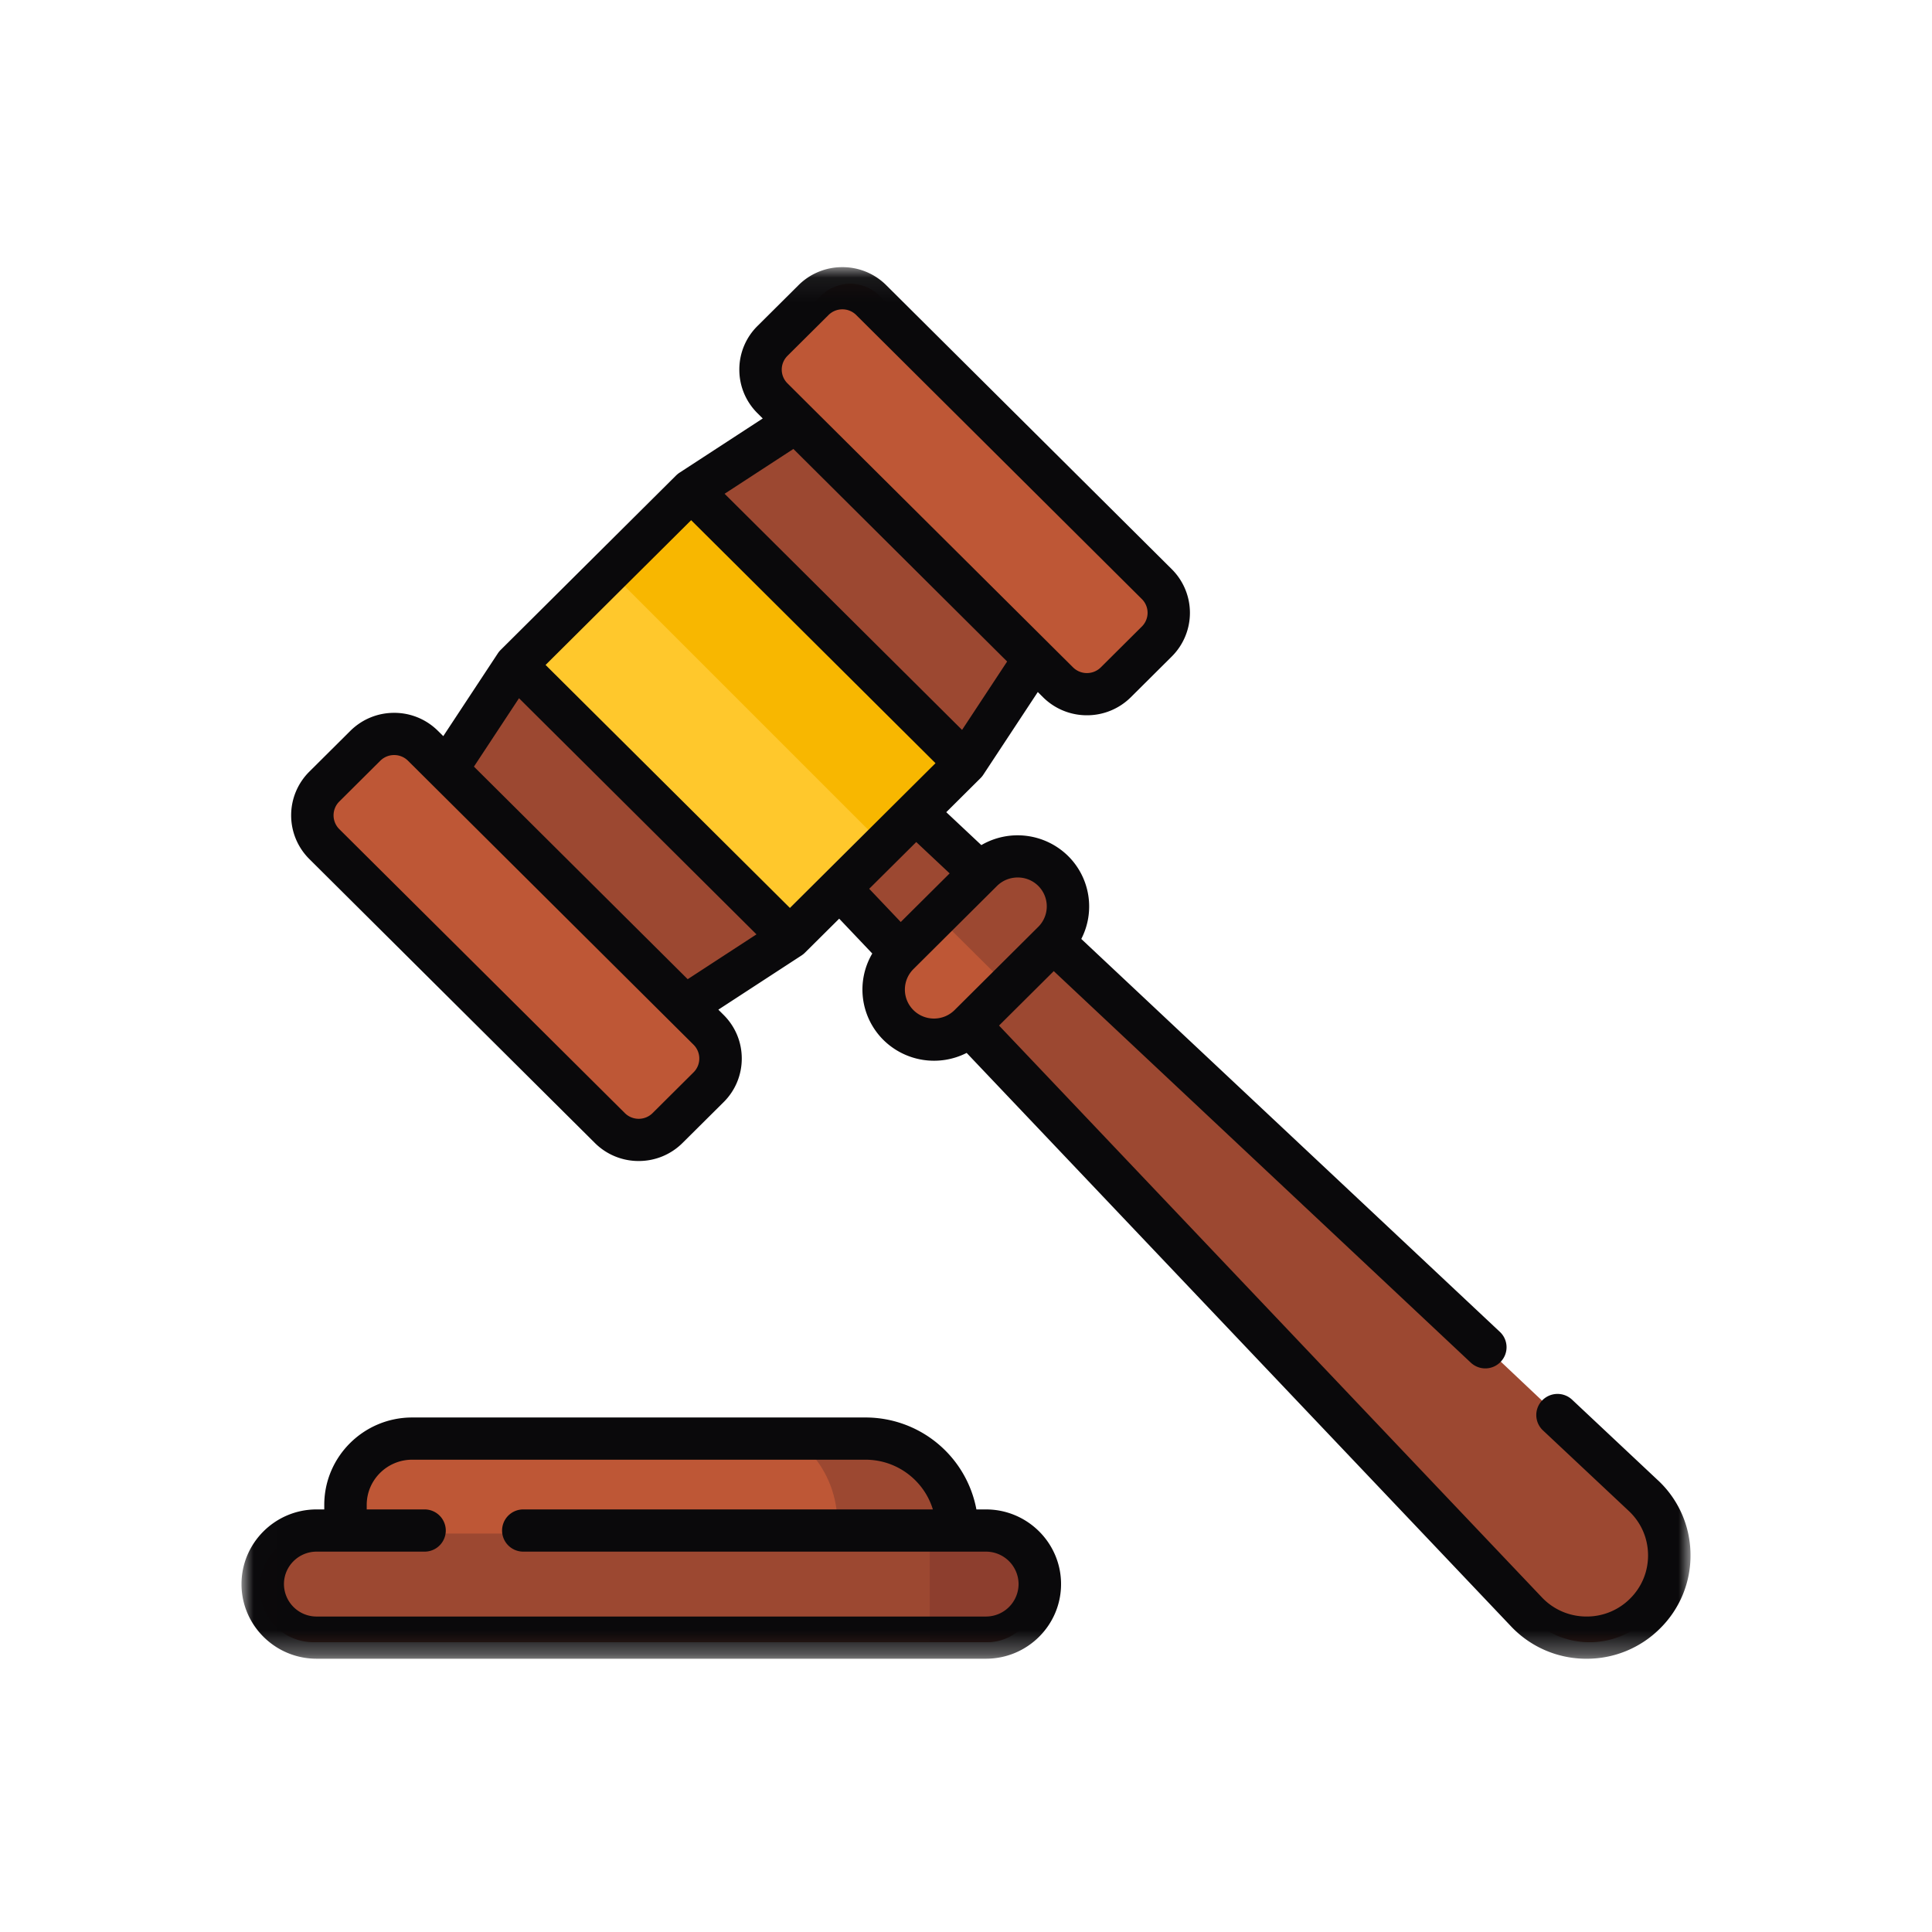 <svg width="80" height="80" xmlns="http://www.w3.org/2000/svg" xmlns:xlink="http://www.w3.org/1999/xlink"><defs><path id="a" d="M30.003.062H.007v57.623H60V.062z"/></defs><g fill="none" fill-rule="evenodd"><path d="M36.181 59H17.28c-1.535 0-2.78 1.344-2.78 3.002v2.248H40v-1.127C40 60.846 38.29 59 36.181 59" fill="#BE5736"/><path d="M35.57 59H31c2.032 0 3.68 1.846 3.68 4.123v1.127h4.57v-1.127c0-2.277-1.647-4.123-3.68-4.123" fill="#9C4831"/><path d="M40.765 63.5h-27.78a2.243 2.243 0 0 0-2.235 2.25c0 1.243 1 2.25 2.235 2.25h27.78A2.243 2.243 0 0 0 43 65.75c0-1.243-1-2.25-2.235-2.25" fill="#9C4831"/><path d="M40.883 63.5H38.5V68h2.383C42.053 68 43 66.993 43 65.75s-.948-2.25-2.117-2.25" fill="#8D3E2E"/><path d="M68.246 66.996a3.428 3.428 0 0 1-4.918-.07L31 32.68l2.931-2.931 34.244 32.328a3.428 3.428 0 0 1 .07 4.918" fill="#9C4831"/><path fill="#9C4831" d="M28.951 20.417L21.667 27.7l-4.917 7.503L25.546 44l7.503-4.917 7.284-7.284 4.917-7.503-8.796-8.796-7.503 4.917"/><path d="M29.744 45.513l-1.73 1.731a1.727 1.727 0 0 1-2.443 0L13.506 35.18a1.727 1.727 0 0 1 0-2.442l1.73-1.731a1.727 1.727 0 0 1 2.443 0L29.744 43.07a1.727 1.727 0 0 1 0 2.442M48.494 26.763l-1.73 1.731a1.727 1.727 0 0 1-2.443 0L32.256 16.43a1.727 1.727 0 0 1 0-2.442l1.73-1.731a1.727 1.727 0 0 1 2.443 0L48.494 24.32a1.727 1.727 0 0 1 0 2.442" fill="#BE5736"/><path fill="#FFC82C" d="M21.25 27.317L28.566 20 40 31.433l-7.317 7.317L21.25 27.317"/><path fill="#F8B700" d="M28.407 20L40 31.593 36.593 35 25 23.407 28.407 20"/><path d="M43.15 38.497L39.747 41.9a2.049 2.049 0 0 1-2.897-2.897l3.403-3.403a2.049 2.049 0 0 1 2.897 2.897" fill="#BE5736"/><g transform="translate(10 11)"><mask id="b" fill="#fff"><use xlink:href="#a"/></mask><path d="M33.611 25.067a2.093 2.093 0 0 0-2.948 0l-1.865 1.855 2.948 2.932 1.865-1.855a2.065 2.065 0 0 0 0-2.932" fill="#9C4831" mask="url(#b)"/><path d="M30.826 55.937H3.11a1.35 1.35 0 0 1-1.352-1.343c0-.741.607-1.344 1.352-1.344H7.58a.876.876 0 0 0 .879-.874.876.876 0 0 0-.88-.874H5.185v-.188c0-1.032.845-1.871 1.882-1.871h18.771c1.314 0 2.427.869 2.79 2.059H11.668a.876.876 0 0 0-.878.874c0 .482.393.874.878.874h19.157a1.35 1.35 0 0 1 1.352 1.344 1.35 1.35 0 0 1-1.352 1.343zm0-4.435h-.395a4.67 4.67 0 0 0-4.594-3.807H7.067c-2.007 0-3.64 1.624-3.64 3.62v.187h-.318C1.395 51.502 0 52.89 0 54.594c0 1.704 1.395 3.09 3.109 3.09h27.717c1.715 0 3.11-1.386 3.11-3.09 0-1.705-1.395-3.092-3.11-3.092zM29.532 30.82l-.01.01c-.472.463-1.232.461-1.7-.005a1.196 1.196 0 0 1 0-1.696l3.462-3.444c.235-.233.544-.35.853-.35a1.196 1.196 0 0 1 .858 2.041l-.01.01-3.453 3.434zm-3.54-5.017l1.948-1.936 1.383 1.298-2.025 2.013-1.306-1.375zm-3.283.793L12.591 16.534l6.028-5.994 10.118 10.062-6.028 5.994zm-4.233 2.95l-8.851-8.802 1.866-2.832 9.833 9.778-2.848 1.856zm.243 3.857l-1.696 1.687a.81.81 0 0 1-.575.237.81.81 0 0 1-.575-.237L4.05 23.333a.806.806 0 0 1 0-1.144l1.696-1.687a.81.81 0 0 1 .575-.237.81.81 0 0 1 .575.237c.001.002-.002-.001 0 0L18.719 32.26a.806.806 0 0 1 0 1.143zM22.853 7.59l8.85 8.802-1.866 2.832-9.833-9.778 2.849-1.856zm-.244-3.857l1.697-1.687a.81.81 0 0 1 .575-.237.81.81 0 0 1 .575.237l11.823 11.757a.801.801 0 0 1 0 1.143l-1.697 1.688a.817.817 0 0 1-1.15 0l-.98-.974c0-.002-.002-.004-.004-.005l-9.855-9.8-.003-.003-.98-.976a.801.801 0 0 1 0-1.143zm36.042 46.562l-3.554-3.337a.882.882 0 0 0-1.243.036.87.87 0 0 0 .036 1.235l3.555 3.337c.504.473.787 1.114.797 1.804.01.69-.254 1.338-.745 1.826a2.526 2.526 0 0 1-1.836.74 2.531 2.531 0 0 1-1.814-.792L31.368 31.466l2.266-2.254L50.9 45.422a.878.878 0 0 0 1.243-.036.87.87 0 0 0-.036-1.236L34.774 27.88a2.94 2.94 0 0 0-.541-3.43 2.982 2.982 0 0 0-3.598-.456l-1.452-1.363 1.418-1.41a.874.874 0 0 0 .115-.141l2.257-3.425.217.216a2.57 2.57 0 0 0 1.817.747 2.57 2.57 0 0 0 1.818-.747l1.696-1.687a2.55 2.55 0 0 0 0-3.615L26.698.81a2.56 2.56 0 0 0-1.817-.748 2.56 2.56 0 0 0-1.818.748l-1.696 1.687a2.532 2.532 0 0 0-.753 1.808c0 .682.267 1.324.753 1.807l.216.216-3.444 2.244a.88.88 0 0 0-.141.114h-.001l-7.27 7.23a.878.878 0 0 0-.115.142l-2.257 3.424-.217-.215a2.56 2.56 0 0 0-1.817-.75c-.687 0-1.332.267-1.818.75l-1.696 1.687a2.55 2.55 0 0 0 0 3.615L14.63 36.326a2.56 2.56 0 0 0 1.818.749 2.56 2.56 0 0 0 1.817-.75l1.697-1.686a2.532 2.532 0 0 0 .753-1.808c0-.683-.268-1.324-.753-1.807l-.217-.216 3.445-2.245a.883.883 0 0 0 .14-.113l1.419-1.41 1.37 1.443a2.94 2.94 0 0 0 .46 3.578 2.982 2.982 0 0 0 3.448.538l22.541 23.744a4.28 4.28 0 0 0 3.131 1.342 4.28 4.28 0 0 0 3.04-1.254A4.232 4.232 0 0 0 60 53.345a4.232 4.232 0 0 0-1.348-3.05z" fill="#0A090B" mask="url(#b)"/></g></g></svg>